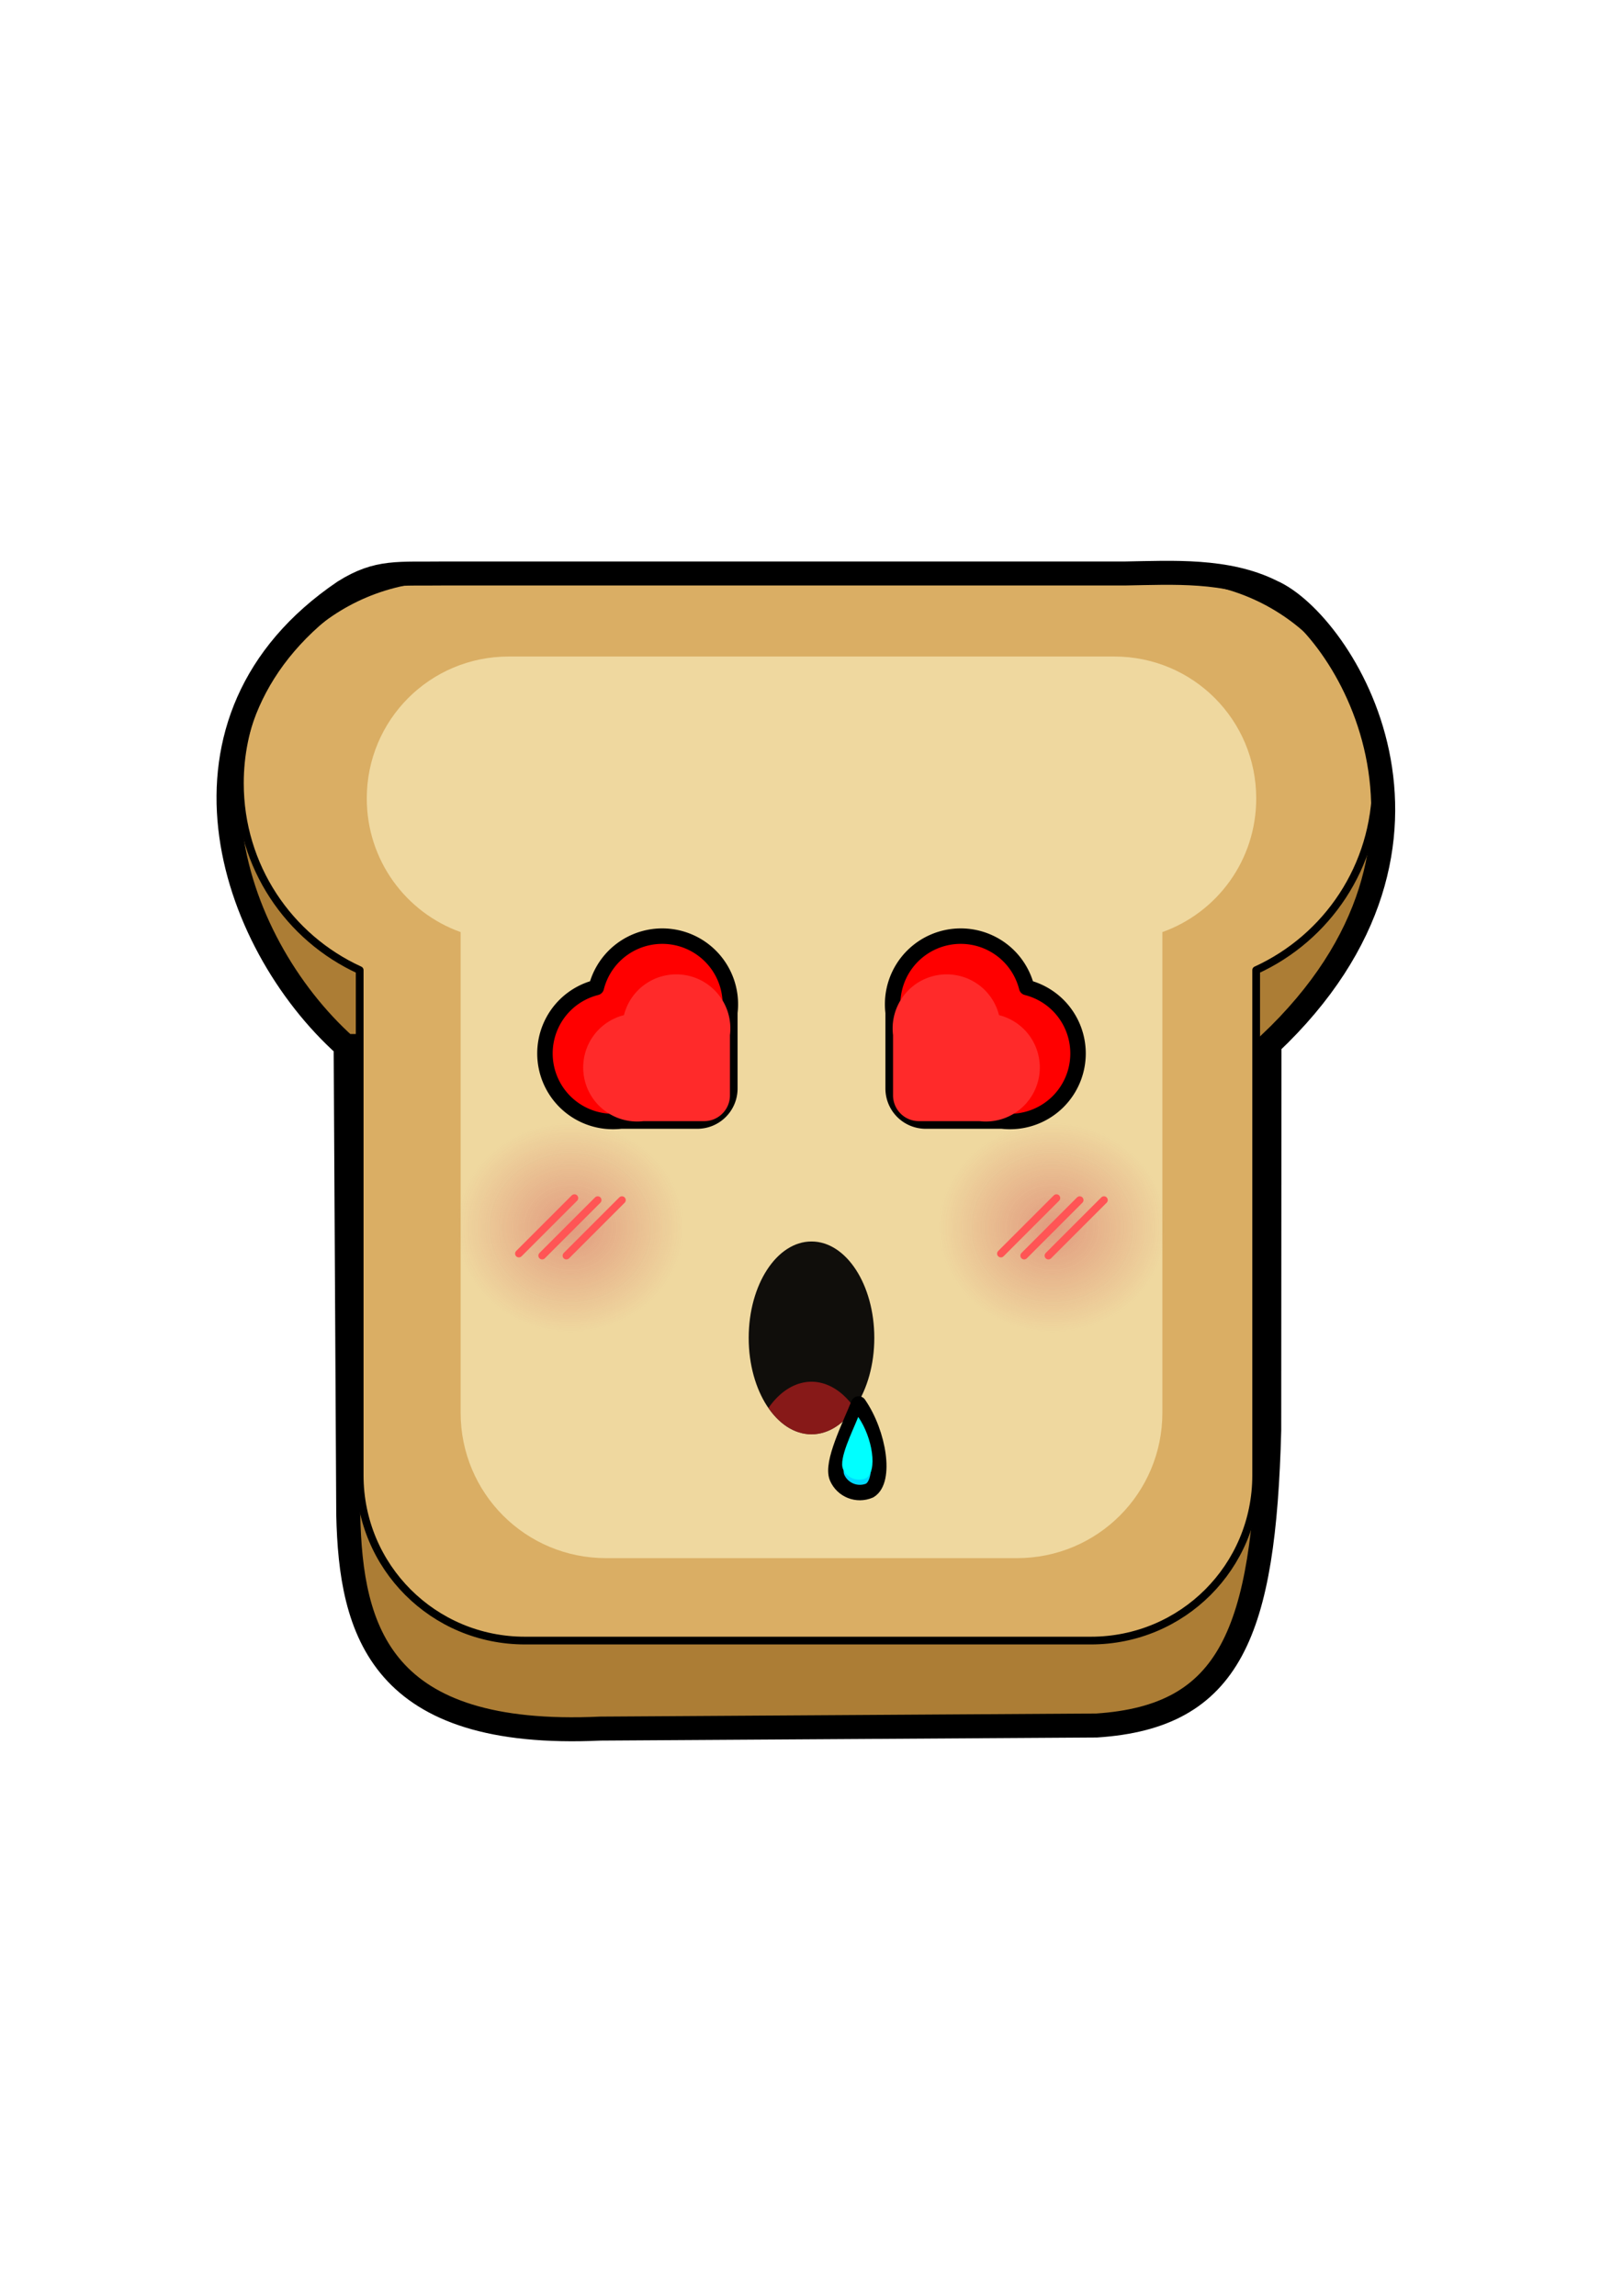 <?xml version="1.0" encoding="UTF-8" standalone="no"?>
<!-- Created with Inkscape (http://www.inkscape.org/) -->

<svg
   xmlns:dc="http://purl.org/dc/elements/1.1/"
   xmlns:cc="http://creativecommons.org/ns#"
   xmlns:rdf="http://www.w3.org/1999/02/22-rdf-syntax-ns#"
   xmlns:svg="http://www.w3.org/2000/svg"
   xmlns="http://www.w3.org/2000/svg"
   xmlns:xlink="http://www.w3.org/1999/xlink"
   xmlns:sodipodi="http://sodipodi.sourceforge.net/DTD/sodipodi-0.dtd"
   xmlns:inkscape="http://www.inkscape.org/namespaces/inkscape"
   width="210mm"
   height="297mm"
   viewBox="0 0 210 297"
   version="1.1"
   id="svg16377"
   inkscape:version="0.92.3 (2405546, 2018-03-11)"
   sodipodi:docname="Yum-chan_Vol-01_18.svg">
  <defs
     id="defs16371">
    <radialGradient
       inkscape:collect="always"
       xlink:href="#linearGradient3247-6"
       id="radialGradient5165"
       gradientUnits="userSpaceOnUse"
       gradientTransform="matrix(1.619,1.0253054e-6,-9.4532885e-7,1.493,-1291.202,909.64)"
       cx="404.843"
       cy="320.714"
       fx="404.843"
       fy="320.714"
       r="9.09" />
    <linearGradient
       inkscape:collect="always"
       id="linearGradient3247-6">
      <stop
         style="stop-color:#d35f5f;stop-opacity:1;"
         offset="0"
         id="stop3243" />
      <stop
         style="stop-color:#d35f5f;stop-opacity:0;"
         offset="1"
         id="stop3245" />
    </linearGradient>
    <filter
       inkscape:collect="always"
       style="color-interpolation-filters:sRGB"
       id="filter3789-6-7"
       x="-0.012"
       width="1.024"
       y="-0.012"
       height="1.024">
      <feGaussianBlur
         inkscape:collect="always"
         stdDeviation="0.182"
         id="feGaussianBlur3791-6-3" />
    </filter>
    <radialGradient
       inkscape:collect="always"
       xlink:href="#linearGradient3247-6"
       id="radialGradient5167"
       gradientUnits="userSpaceOnUse"
       gradientTransform="matrix(1.619,1.0253054e-6,-9.4532885e-7,1.493,-1353.568,909.64)"
       cx="404.843"
       cy="320.714"
       fx="404.843"
       fy="320.714"
       r="9.09" />
    <filter
       inkscape:collect="always"
       style="color-interpolation-filters:sRGB"
       id="filter4165-4-9"
       x="-0.019"
       width="1.037"
       y="-0.033"
       height="1.067">
      <feGaussianBlur
         inkscape:collect="always"
         stdDeviation="0.213"
         id="feGaussianBlur4167-9-3" />
    </filter>
  </defs>
  <sodipodi:namedview
     id="base"
     pagecolor="#ffffff"
     bordercolor="#666666"
     borderopacity="1.0"
     inkscape:pageopacity="0.0"
     inkscape:pageshadow="2"
     inkscape:zoom="0.35"
     inkscape:cx="-261.42857"
     inkscape:cy="560"
     inkscape:document-units="mm"
     inkscape:current-layer="layer1"
     showgrid="false"
     inkscape:window-width="1366"
     inkscape:window-height="712"
     inkscape:window-x="0"
     inkscape:window-y="0"
     inkscape:window-maximized="1" />
  <g
     inkscape:label="Layer 1"
     inkscape:groupmode="layer"
     id="layer1">
    <g
       id="g5378"
       transform="translate(771.926,-1229.672)"
       inkscape:export-filename="/home/dito/Pictures/DitoKP's Sticker Packs/Yum-chan_-_The_Kawaii_Bread/Yum-Chan_-_The_Kawaii_Bread_Stickers_Source/Yum-chan_Telegram/Yum-chan_Vol-01_18.png"
       inkscape:export-xdpi="164"
       inkscape:export-ydpi="164">
      <path
         inkscape:connector-curvature="0"
         id="path5121"
         d="m -710.428,1291.553 c -24.761,0 -44.695,19.934 -44.695,44.695 0,14.362 6.707,27.099 17.172,35.265 v 68.811 c 0,13.554 10.912,24.466 24.467,24.466 h 93.116 c 13.554,0 24.467,-10.912 24.467,-24.466 v -68.811 c 10.465,-8.166 17.172,-20.903 17.172,-35.265 0,-24.761 -19.934,-44.695 -44.695,-44.695 z"
         style="opacity:1;fill:#ffffff;fill-opacity:1;stroke:none;stroke-width:0.228;stroke-linecap:round;stroke-linejoin:round;stroke-miterlimit:4;stroke-dasharray:none;stroke-dashoffset:0" />
      <path
         inkscape:connector-curvature="0"
         style="opacity:1;fill:#ac7d35;fill-opacity:1;stroke:none;stroke-width:2;stroke-linecap:round;stroke-linejoin:round;stroke-miterlimit:4;stroke-dasharray:none;stroke-dashoffset:0"
         d="m -714.304,1314.458 c -14.728,0 -26.584,11.857 -26.584,26.585 0,10.767 6.338,19.999 15.501,24.186 v 65.35 c 0,11.845 9.536,21.382 21.382,21.382 h 73.232 c 11.845,0 21.382,-9.536 21.382,-21.382 v -65.35 c 9.163,-4.187 15.502,-13.418 15.502,-24.186 0,-14.728 -11.857,-26.585 -26.585,-26.585 z"
         id="path5123" />
      <path
         id="path5125"
         d="m -714.304,1304.404 c -14.728,0 -26.584,11.857 -26.584,26.585 0,10.767 6.338,19.999 15.501,24.186 v 65.35 c 0,11.845 9.536,21.382 21.382,21.382 h 73.232 c 11.845,0 21.382,-9.536 21.382,-21.382 v -65.35 c 9.163,-4.187 15.502,-13.418 15.502,-24.186 0,-14.728 -11.857,-26.585 -26.585,-26.585 z"
         style="opacity:1;fill:#daae64;fill-opacity:1;stroke:#000000;stroke-width:1;stroke-linecap:round;stroke-linejoin:round;stroke-miterlimit:4;stroke-dasharray:none;stroke-dashoffset:0;stroke-opacity:1"
         inkscape:connector-curvature="0" />
      <path
         id="path5127"
         d="m -706.107,1314.604 c -10.172,0 -18.362,8.189 -18.362,18.362 0,7.987 5.05,14.75 12.143,17.288 v 62.165 c 0,10.429 8.396,18.825 18.825,18.825 h 53.15 c 10.429,0 18.825,-8.396 18.825,-18.825 v -62.165 c 7.093,-2.538 12.143,-9.301 12.143,-17.288 0,-10.172 -8.189,-18.362 -18.362,-18.362 z"
         style="opacity:1;fill:#efd89f;fill-opacity:1;stroke:none;stroke-width:1;stroke-linecap:round;stroke-linejoin:round;stroke-miterlimit:4;stroke-dasharray:none;stroke-dashoffset:0"
         inkscape:connector-curvature="0" />
      <path
         sodipodi:nodetypes="ccccccccccc"
         inkscape:connector-curvature="0"
         id="path5137"
         d="m -727.201,1364.99 0.334,60.582 c 0.318,15.177 4.199,29.044 32.637,27.722 l 64.198,-0.401 c 17.349,-1.138 21.643,-12.024 22.332,-38.188 l 0.03,-49.971 c 27.801,-26.22 9.32,-54.606 0.301,-58.527 -5.772,-2.894 -12.853,-2.45 -18.947,-2.347 h -88.005 c -6.083,0.084 -8.677,-0.422 -13.081,2.347 -24.421,16.55 -14.949,45.225 0.2,58.783 z"
         style="fill:none;stroke:#000000;stroke-width:3.104;stroke-linecap:butt;stroke-linejoin:miter;stroke-miterlimit:4;stroke-dasharray:none;stroke-opacity:1" />
      <circle
         r="18.162"
         cy="1388.387"
         cx="-635.743"
         id="circle5139"
         style="opacity:0.712;fill:url(#radialGradient5165);fill-opacity:1;stroke:none;stroke-width:0.277;stroke-linecap:round;stroke-linejoin:round;stroke-miterlimit:4;stroke-dasharray:none;stroke-dashoffset:0;filter:url(#filter3789-6-7)" />
      <circle
         style="opacity:0.712;fill:url(#radialGradient5167);fill-opacity:1;stroke:none;stroke-width:0.277;stroke-linecap:round;stroke-linejoin:round;stroke-miterlimit:4;stroke-dasharray:none;stroke-dashoffset:0;filter:url(#filter3789-6-7)"
         id="circle5141"
         cx="-698.109"
         cy="1388.387"
         r="18.162" />
      <ellipse
         cy="1402.75"
         cx="-666.926"
         id="ellipse5143"
         style="opacity:0.93;fill:#000000;fill-opacity:1;stroke:none;stroke-width:0.307;stroke-linecap:round;stroke-linejoin:round;stroke-miterlimit:4;stroke-dasharray:none;stroke-dashoffset:0"
         rx="8.126"
         ry="12.473" />
      <path
         inkscape:connector-curvature="0"
         style="opacity:0.712;fill:#b61e1e;fill-opacity:1;stroke:none;stroke-width:0.307;stroke-linecap:round;stroke-linejoin:round;stroke-miterlimit:4;stroke-dasharray:none;stroke-dashoffset:0"
         d="m -666.926,1408.42 a 8.126,12.473 0 0 0 -5.567,3.397 8.126,12.473 0 0 0 5.567,3.406 8.126,12.473 0 0 0 5.567,-3.397 8.126,12.473 0 0 0 -5.567,-3.407 z"
         id="path5145" />
      <g
         id="g5153"
         transform="matrix(0.489,0,0,0.489,-799.014,1364.241)"
         style="fill:#dc713e;fill-opacity:1;stroke:#ff5555;stroke-opacity:1;filter:url(#filter4165-4-9)">
        <path
           inkscape:connector-curvature="0"
           id="path5147"
           d="M 192.691,56.457 207.39,41.758"
           style="fill:#dc713e;fill-opacity:1;stroke:#ff5555;stroke-width:2;stroke-linecap:round;stroke-linejoin:round;stroke-miterlimit:4;stroke-dasharray:none;stroke-opacity:1" />
        <path
           style="fill:#dc713e;fill-opacity:1;stroke:#ff5555;stroke-width:2;stroke-linecap:round;stroke-linejoin:round;stroke-miterlimit:4;stroke-dasharray:none;stroke-opacity:1"
           d="M 198.849,56.992 213.548,42.292"
           id="path5149"
           inkscape:connector-curvature="0" />
        <path
           inkscape:connector-curvature="0"
           id="path5151"
           d="M 205.263,56.992 219.963,42.292"
           style="fill:#dc713e;fill-opacity:1;stroke:#ff5555;stroke-width:2;stroke-linecap:round;stroke-linejoin:round;stroke-miterlimit:4;stroke-dasharray:none;stroke-opacity:1" />
      </g>
      <g
         style="fill:#dc713e;fill-opacity:1;stroke:#ff5555;stroke-opacity:1;filter:url(#filter4165-4-9)"
         transform="matrix(0.489,0,0,0.489,-736.647,1364.241)"
         id="g5161">
        <path
           style="fill:#dc713e;fill-opacity:1;stroke:#ff5555;stroke-width:2;stroke-linecap:round;stroke-linejoin:round;stroke-miterlimit:4;stroke-dasharray:none;stroke-opacity:1"
           d="M 192.691,56.457 207.39,41.758"
           id="path5155"
           inkscape:connector-curvature="0" />
        <path
           inkscape:connector-curvature="0"
           id="path5157"
           d="M 198.849,56.992 213.548,42.292"
           style="fill:#dc713e;fill-opacity:1;stroke:#ff5555;stroke-width:2;stroke-linecap:round;stroke-linejoin:round;stroke-miterlimit:4;stroke-dasharray:none;stroke-opacity:1" />
        <path
           style="fill:#dc713e;fill-opacity:1;stroke:#ff5555;stroke-width:2;stroke-linecap:round;stroke-linejoin:round;stroke-miterlimit:4;stroke-dasharray:none;stroke-opacity:1"
           d="M 205.263,56.992 219.963,42.292"
           id="path5159"
           inkscape:connector-curvature="0" />
      </g>
      <g
         transform="translate(-0.763,3.175)"
         id="g5286">
        <g
           id="g3781-4"
           transform="translate(-200.132,-33.687)">
          <path
             id="path3406-4-3"
             d="m -440.49,1383.869 a 8.813,8.813 0 0 0 -12.464,-10e-5 8.813,8.813 0 0 0 -2.513,7.303 l -5e-5,9.82 c 5e-5,2.337 1.882,4.219 4.219,4.219 h 9.873 a 8.813,8.813 0 0 0 7.25,-2.513 8.813,8.813 0 0 0 -5e-5,-12.464 8.813,8.813 0 0 0 -4.064,-2.3 8.813,8.813 0 0 0 -2.3,-4.064 z"
             style="opacity:1;fill:#ff0000;fill-opacity:1;stroke:#000000;stroke-width:2;stroke-linecap:round;stroke-linejoin:round;stroke-miterlimit:4;stroke-dasharray:none;stroke-dashoffset:0;paint-order:stroke fill markers"
             inkscape:connector-curvature="0" />
          <path
             inkscape:connector-curvature="0"
             style="opacity:1;fill:#ff2a2a;fill-opacity:1;stroke:none;stroke-width:2;stroke-linecap:round;stroke-linejoin:round;stroke-miterlimit:4;stroke-dasharray:none;stroke-dashoffset:0;paint-order:stroke fill markers"
             d="m -443.592,1388.282 a 6.996,6.996 0 0 0 -9.894,-10e-5 6.996,6.996 0 0 0 -1.995,5.797 l -4e-5,7.795 c 4e-5,1.855 1.494,3.349 3.349,3.349 h 7.837 a 6.996,6.996 0 0 0 5.755,-1.995 6.996,6.996 0 0 0 -4e-5,-9.894 6.996,6.996 0 0 0 -3.226,-1.826 6.996,6.996 0 0 0 -1.826,-3.226 z"
             id="path3450-1" />
        </g>
        <g
           transform="matrix(-1,0,0,1,-1132.195,-33.687)"
           id="g5278">
          <path
             inkscape:connector-curvature="0"
             style="opacity:1;fill:#ff0000;fill-opacity:1;stroke:#000000;stroke-width:2;stroke-linecap:round;stroke-linejoin:round;stroke-miterlimit:4;stroke-dasharray:none;stroke-dashoffset:0;paint-order:stroke fill markers"
             d="m -440.49,1383.869 a 8.813,8.813 0 0 0 -12.464,-10e-5 8.813,8.813 0 0 0 -2.513,7.303 l -5e-5,9.82 c 5e-5,2.337 1.882,4.219 4.219,4.219 h 9.873 a 8.813,8.813 0 0 0 7.25,-2.513 8.813,8.813 0 0 0 -5e-5,-12.464 8.813,8.813 0 0 0 -4.064,-2.3 8.813,8.813 0 0 0 -2.3,-4.064 z"
             id="path5274" />
          <path
             id="path5276"
             d="m -443.592,1388.282 a 6.996,6.996 0 0 0 -9.894,-10e-5 6.996,6.996 0 0 0 -1.995,5.797 l -4e-5,7.795 c 4e-5,1.855 1.494,3.349 3.349,3.349 h 7.837 a 6.996,6.996 0 0 0 5.755,-1.995 6.996,6.996 0 0 0 -4e-5,-9.894 6.996,6.996 0 0 0 -3.226,-1.826 6.996,6.996 0 0 0 -1.826,-3.226 z"
             style="opacity:1;fill:#ff2a2a;fill-opacity:1;stroke:none;stroke-width:2;stroke-linecap:round;stroke-linejoin:round;stroke-miterlimit:4;stroke-dasharray:none;stroke-dashoffset:0;paint-order:stroke fill markers"
             inkscape:connector-curvature="0" />
        </g>
      </g>
      <g
         transform="translate(0.529,-0.529)"
         id="g5348">
        <path
           sodipodi:nodetypes="ccccc"
           inkscape:connector-curvature="0"
           id="path5312"
           d="m -664.143,1421.35 c -0.803,-1.87 1.678,-6.738 2.783,-9.523 2.655,3.852 3.548,9.934 1.432,11.196 -1.626,0.702 -3.513,-0.047 -4.215,-1.672 z"
           style="opacity:1;fill:#00d9ff;fill-opacity:1;stroke:#000000;stroke-width:2;stroke-linecap:round;stroke-linejoin:round;stroke-miterlimit:4;stroke-dasharray:none;stroke-dashoffset:0;paint-order:stroke fill markers" />
        <path
           style="opacity:1;fill:#00ffff;fill-opacity:1;stroke:none;stroke-width:0.329;stroke-linecap:round;stroke-linejoin:round;stroke-miterlimit:4;stroke-dasharray:none;stroke-dashoffset:0;paint-order:stroke fill markers"
           d="m -663.378,1420.242 c -0.568,-1.324 1.187,-4.769 1.97,-6.741 1.879,2.726 2.512,7.032 1.013,7.925 -1.151,0.497 -2.487,-0.033 -2.984,-1.184 z"
           id="path5314"
           inkscape:connector-curvature="0"
           sodipodi:nodetypes="ccccc" />
      </g>
    </g>
  </g>
</svg>
